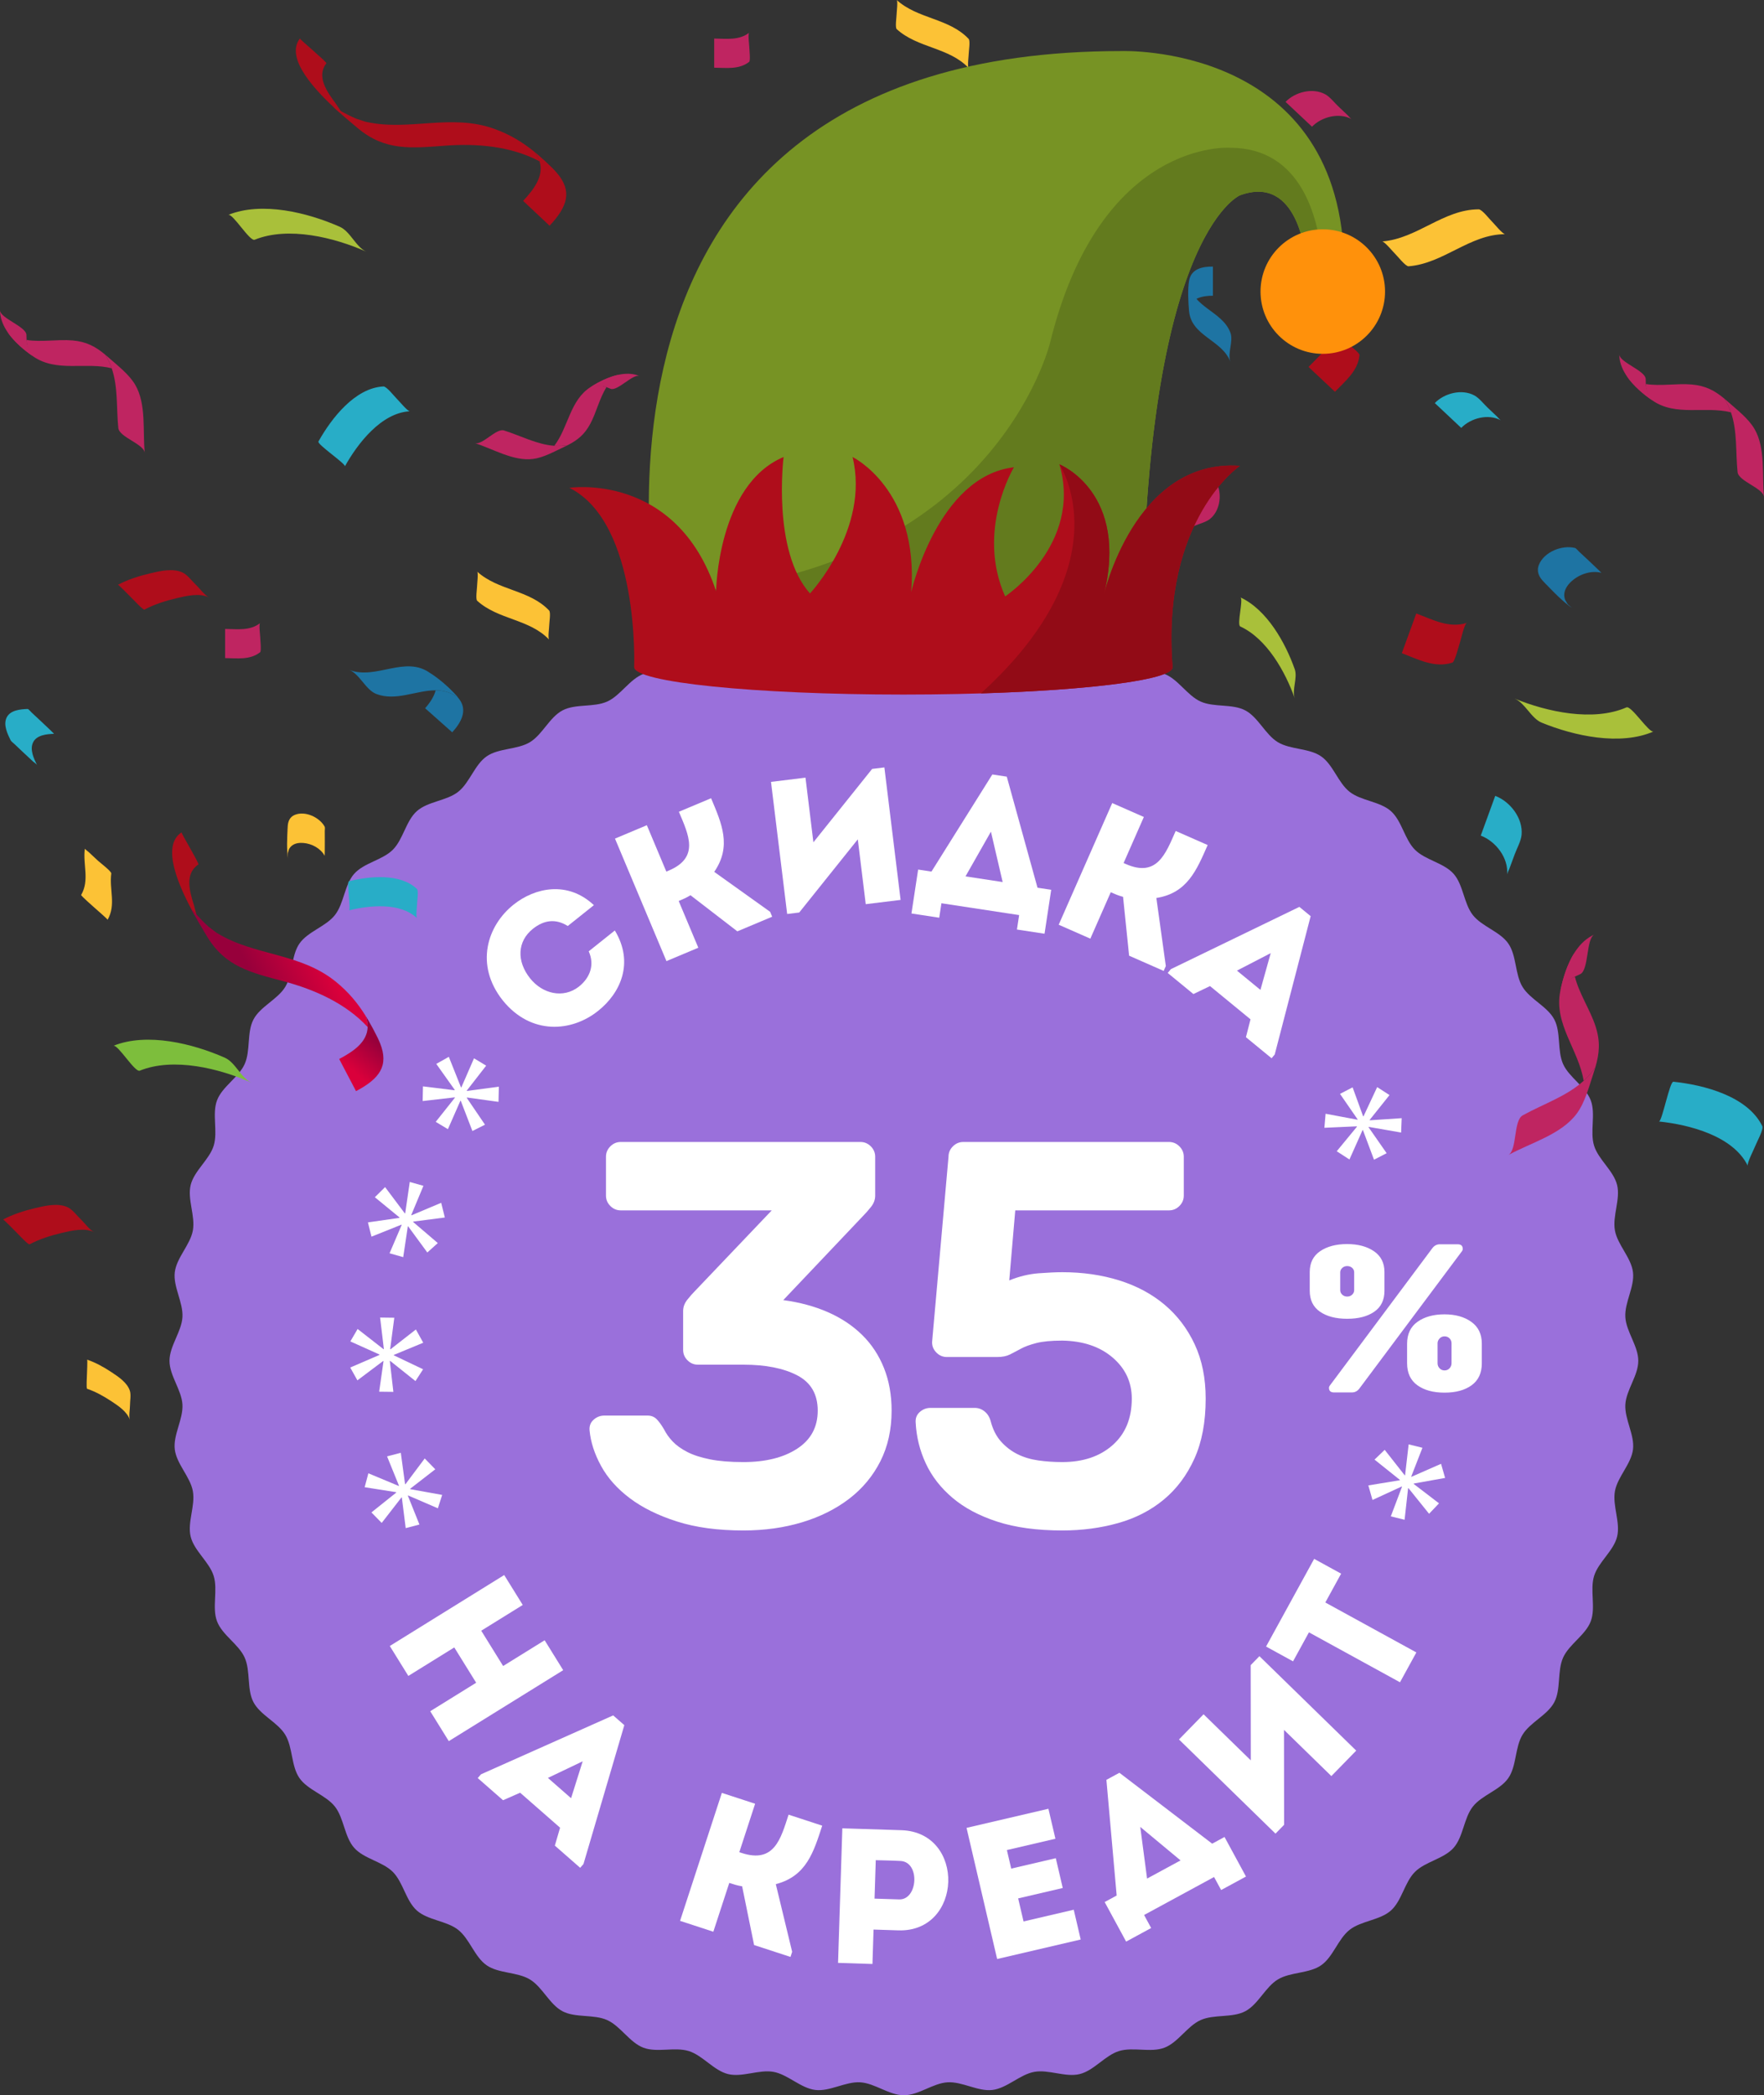 <?xml version="1.0" encoding="utf-8"?>
<!-- Generator: Adobe Illustrator 16.0.0, SVG Export Plug-In . SVG Version: 6.00 Build 0)  -->
<!DOCTYPE svg PUBLIC "-//W3C//DTD SVG 1.1//EN" "http://www.w3.org/Graphics/SVG/1.1/DTD/svg11.dtd">
<svg version="1.1" id="Слой_1" xmlns="http://www.w3.org/2000/svg" xmlns:xlink="http://www.w3.org/1999/xlink" x="0px" y="0px"
	 width="303px" height="359.883px" viewBox="0 0 303 359.883" enable-background="new 0 0 303 359.883" xml:space="preserve">
<rect x="0" y="0" width="303" height="359.883" fill="#333333" stroke="none"/>
<g>
	<path fill="#FCC236" d="M81.969,103.192c3.589,3.266,8.993,3.117,12.349,6.674c-0.238-0.25,0.023-2.119,0.023-2.503
		c0-0.445,0.293-2.164-0.023-2.503c-3.355-3.557-8.76-3.408-12.349-6.673c0.222,0.199-0.025,2.158-0.025,2.502
		C81.943,101.091,81.662,102.913,81.969,103.192z"/>
	<path fill="#BF2561" d="M38.669,113.036c2.067,0.021,4.263,0.357,6.007-1.001c0.247-0.191,0.026-2.167,0.026-2.503
		c0-0.331-0.271-2.312-0.026-2.503c-1.744,1.359-3.939,1.022-6.007,1.001V113.036z"/>
	<path fill="#FCC236" d="M49.512,142.738c-0.148-0.946-0.168-0.372-0.055,1.729c-0.135,2.033-0.129,2.671,0.018,1.908
		c0.076-0.131,0.082-0.33,0.15-0.475c0.131-0.272,0.323-0.507,0.567-0.687c0.544-0.401,1.271-0.478,1.926-0.423
		c1.447,0.121,2.936,0.911,3.651,2.202l0.018-0.733c0.008-0.591,0.008-1.181,0.008-1.77c0-0.591,0-1.181-0.008-1.77
		c-0.002-0.182,0.068-0.581-0.018-0.733c-0.891-1.604-3.322-2.743-5.105-2.033c-0.912,0.363-1.207,1.147-1.25,2.068
		c-0.086,1.846-0.225,3.888,0.098,5.722C49.229,146.133,49.799,144.363,49.512,142.738z"/>
	<path fill="#A9C03A" d="M213.051,107.61c4.561,2.102,7.747,7.796,9.345,12.346c-0.518-1.473,0.524-3.508,0-5.006
		c-1.596-4.548-4.782-10.242-9.345-12.346C213.655,102.882,212.387,107.303,213.051,107.61z"/>
	<path fill="#1E74A3" d="M208.341,45.791c-1.791-0.025-3.729,0.375-4.083,2.396c-0.279,1.588-0.15,3.605-0.018,5.205
		c0.361,4.351,5.694,4.982,7.104,8.752c-0.543-1.453,0.552-3.533,0-5.006c-1.388-3.713-6.573-4.339-7.094-8.537
		c0.004,1.555,0.008,3.109,0.012,4.664c0.041-2.093,2.478-2.489,4.079-2.468V45.791z"/>
	<path fill="#AF0D1B" d="M162.267,47.797c1.481,0.505,2.894,1.299,4.196,2.159c1.165,0.772,2.688,1.777,3.146,3.182
		c-0.213-0.653,0.025-1.812,0.025-2.503c0-0.741,0.208-1.791-0.025-2.503c-0.459-1.408-1.979-2.407-3.146-3.182
		c-1.303-0.858-2.715-1.654-4.196-2.159c0.09,0.029-0.025,2.292-0.025,2.503C162.241,45.523,162.092,47.736,162.267,47.797z"/>
	<path fill="#FCC236" d="M154.03,5.006c3.588,3.266,8.993,3.117,12.347,6.674c-0.237-0.252,0.025-2.12,0.025-2.503
		c0-0.446,0.293-2.165-0.025-2.503C163.023,3.117,157.618,3.266,154.03,0c0.221,0.199-0.025,2.159-0.025,2.503
		C154.005,2.904,153.724,4.727,154.03,5.006z"/>
	<path fill="#BF2561" d="M122.676,11.627c2.067,0.02,4.263,0.355,6.007-1.001c0.247-0.194,0.025-2.169,0.025-2.503
		c0-0.333-0.27-2.313-0.025-2.503c-1.744,1.356-3.939,1.021-6.007,1.001V11.627z"/>
	<path fill="#28ADC7" d="M128.435,44.152c-0.15-0.946-0.168-0.369-0.055,1.729c-0.135,2.033-0.131,2.671,0.016,1.908
		c0.076-0.131,0.082-0.328,0.152-0.475c0.129-0.271,0.322-0.507,0.565-0.685c0.543-0.403,1.271-0.479,1.926-0.423
		c1.447,0.122,2.935,0.91,3.652,2.2l0.018-0.733c0.006-0.589,0.008-1.179,0.008-1.77s-0.002-1.181-0.008-1.77
		c-0.002-0.18,0.066-0.581-0.018-0.733c-0.892-1.604-3.324-2.741-5.107-2.031c-0.909,0.363-1.206,1.147-1.247,2.066
		c-0.086,1.846-0.228,3.888,0.098,5.722C128.149,47.547,128.72,45.775,128.435,44.152z"/>
	<path fill="#A9C03A" d="M198.036,32.121c0.342-0.927,0.837-2.192,1.871-2.542c1.11-0.374,2.162,0.581,2.884,1.29l0.018-0.732
		c0.006-0.591,0.008-1.18,0.008-1.771c0-0.59-0.002-1.179-0.008-1.77c-0.002-0.131,0.064-0.652-0.018-0.732
		c-0.722-0.71-1.775-1.664-2.884-1.291c-1.036,0.35-1.529,1.615-1.871,2.542c-0.061,0.166-0.016,0.603-0.018,0.733
		c-0.006,0.591-0.008,1.179-0.008,1.77s0.002,1.179,0.008,1.77C198.021,31.581,198.101,31.949,198.036,32.121z"/>
	<path fill="#A9C03A" d="M43.745,41.177c5.794-2.345,13.676-0.384,19.167,2.047c-1.777-0.788-2.735-3.467-4.54-4.267
		c-5.489-2.431-13.371-4.392-19.169-2.047C39.972,36.599,42.898,41.519,43.745,41.177z"/>
	<path fill="#AF0D1B" d="M24.8,104.712c1.721-0.915,3.645-1.52,5.536-1.965c1.693-0.401,3.9-0.927,5.564-0.145
		c-0.772-0.364-1.619-1.566-2.248-2.157c-0.671-0.63-1.447-1.713-2.292-2.109c-1.668-0.784-3.87-0.259-5.567,0.145
		c-1.889,0.445-3.814,1.052-5.535,1.965c0.104-0.055,2.059,1.978,2.248,2.155C22.716,102.796,24.597,104.819,24.8,104.712z"/>
	<path fill="#28ADC7" d="M59.24,80.104c2.193-3.934,6.259-9.216,11.167-9.46c-0.394,0.02-1.927-1.852-2.251-2.156
		c-0.377-0.356-1.754-2.138-2.292-2.11c-4.905,0.246-8.973,5.526-11.167,9.46C54.432,76.316,59.463,79.703,59.24,80.104z"/>
	<g>
		<path fill="#BF2561" d="M12.45,58.474c-2.538-0.225-5.345,0.332-7.885-0.084c0.053,0.944,0.233,1.588,0.837,2.558
			c-1.337-1.26-2.675-2.521-4.012-3.78c1.128,1.609,2.769,2.982,4.31,4.05c4.027,2.792,9.031,0.913,13.484,2.037
			c-0.288-0.828-0.653-1.632-1.176-2.389C16.376,59.52,14.854,58.685,12.45,58.474z"/>
		<path fill="#BF2561" d="M18.779,61.525c-0.215-0.189-0.424-0.369-0.632-0.543c-0.055-0.053-0.109-0.105-0.162-0.158
			c0.008,0.014,0.014,0.029,0.023,0.041c0.522,0.757,0.888,1.561,1.176,2.389c1.122,3.215,0.789,6.872,1.138,10.259
			c0.164,1.591,4.386,2.737,4.542,4.267c-0.377-3.683,0.31-8.377-1.652-11.705C22.17,64.307,20.287,62.865,18.779,61.525z"/>
		<path fill="#BF2561" d="M0,53.282c0.006,1.239,0.434,2.39,1.093,3.447c0.016,0.025,0.033,0.049,0.049,0.076H1.14
			c0,0,1.191,2.102,4.459,4.341c-0.604-0.97-0.98-1.813-1.033-2.757c-0.016-0.257-0.021-0.53-0.023-0.841
			C4.534,56.086,0.008,54.676,0,53.282z"/>
	</g>
	<g>
		<path fill="#AF0D1B" d="M92.431,26.604c-0.231-0.197-0.462-0.387-0.694-0.574c0.455,0.566,0.763,1.128,0.938,1.682
			c0.772,2.407-0.837,4.679-2.815,6.793l4.542,4.267c3.145-3.361,3.915-5.983,1.214-9.118c-0.094-0.107-0.195-0.219-0.297-0.328
			c-0.137-0.147-0.27-0.292-0.42-0.442C94.073,28.069,93.258,27.313,92.431,26.604z"/>
		<path fill="#AF0D1B" d="M51.519,6.605c-2.643,3.408,2.673,9.028,6.78,12.708c0.026-0.049,0.046-0.096,0.089-0.143
			c0.061-0.064,0.438,0.447,0.504,0.416c-0.357-0.473-0.999-1.5-1.28-1.881c-1.438-1.945-3.309-4.567-1.553-6.834
			C56.207,10.681,51.426,6.725,51.519,6.605z"/>
		<path fill="#AF0D1B" d="M84.902,22.131c-7.425-2.667-14.556,0.415-21.846-1.165c-0.082-0.023-0.193-0.051-0.354-0.082
			c-0.284-0.084-0.862-0.286-1.477-0.485c-1.809-0.751-3.974-2.043-3.974-2.043l0.419,0.375c-0.01,0-0.002,0.016,0.051,0.066
			c0.359,0.335,1.689,1.5,1.689,1.5l0.006-0.002c0.063,0.053,0.123,0.105,0.186,0.158l0.035,0.031l0.002,0.002
			c0.716,0.612,1.354,1.143,1.834,1.547c4.707,3.937,9.2,3.418,15.018,2.988c5.459-0.403,11.302,0.09,16.183,2.69
			c-0.176-0.554-0.483-1.115-0.938-1.682C89.726,24.405,87.583,23.093,84.902,22.131z"/>
	</g>
	<path fill="#FCC236" d="M14.575,145.763c-0.373,2.752,0.853,5.376-0.634,7.955c-0.072,0.125,2.062,1.98,2.249,2.156
		c0.178,0.168,2.341,2.026,2.292,2.11c1.485-2.577,0.262-5.205,0.633-7.955c0.049-0.355-1.961-1.885-2.248-2.154
		c-0.536-0.505-1.071-1.007-1.613-1.502C15.168,146.291,14.565,145.835,14.575,145.763z"/>
	<path fill="#28ADC7" d="M6.37,131.423c-0.549-1.102-1.276-2.629-0.709-3.864c0.605-1.326,2.369-1.469,3.627-1.518l-0.649-0.642
		c-0.529-0.508-1.063-1.013-1.6-1.515c-0.535-0.503-1.071-1.005-1.611-1.502c-0.119-0.109-0.537-0.614-0.68-0.608
		c-1.258,0.049-3.023,0.191-3.63,1.518c-0.564,1.237,0.163,2.763,0.71,3.864c0.1,0.197,0.534,0.527,0.651,0.641
		c0.53,0.509,1.063,1.011,1.6,1.516c0.535,0.503,1.071,1.003,1.611,1.502C5.868,130.977,6.269,131.217,6.37,131.423z"/>
	<path fill="#AF0D1B" d="M240.788,112.197c2.81,1.054,5.638,2.601,8.689,1.615c0.431-0.139,1.108-2.943,1.277-3.4
		c0.164-0.452,0.778-3.287,1.206-3.426c-3.053,0.985-5.88-0.562-8.688-1.615L240.788,112.197z"/>
	<path fill="#28ADC7" d="M254.349,143.526c2.577,0.978,4.782,3.84,4.528,6.674c0.023-0.253,0.321-0.813,0.388-0.992
		c0.303-0.801,0.596-1.604,0.89-2.41c0.381-1.051,1.106-2.302,1.208-3.424c0.254-2.834-1.953-5.696-4.53-6.674L254.349,143.526z"/>
	<path fill="#A9C03A" d="M279.373,121.503c-5.725,2.503-13.66,0.763-19.215-1.514c1.799,0.737,2.831,3.391,4.657,4.138
		c5.554,2.276,13.488,4.019,19.218,1.514C283.274,125.973,280.21,121.135,279.373,121.503z"/>
	<path fill="#AF0D1B" d="M117.439,92.257c-1.697,0.962-3.602,1.618-5.479,2.119c-1.684,0.448-3.876,1.032-5.562,0.299
		c0.782,0.341,1.664,1.52,2.31,2.093c0.688,0.612,1.494,1.672,2.348,2.045c1.689,0.737,3.876,0.148,5.562-0.299
		c1.877-0.499,3.783-1.157,5.479-2.118c-0.102,0.057-2.111-1.918-2.309-2.092C119.574,94.114,117.639,92.143,117.439,92.257z"/>
	<path fill="#28ADC7" d="M142.553,55.372c-3.583,7.027-10.392,16.475-19.124,16.984c0.698-0.041,3.59,3.262,4.192,3.798
		c0.706,0.627,3.307,3.773,4.265,3.719c8.732-0.515,15.541-9.961,19.125-16.986C151.447,62.03,142.188,56.088,142.553,55.372z"/>
	<path fill="#1E74A3" d="M175.367,88.886c1.005,0.643,0.483,0.15-1.564-1.48c-1.781-1.807-2.378-2.329-1.789-1.563
		c0.059,0.18,0.238,0.348,0.316,0.534c0.146,0.346,0.204,0.72,0.171,1.093c-0.076,0.839-0.606,1.58-1.199,2.143
		c-1.31,1.246-3.275,1.979-5.068,1.578l0.669,0.622c0.544,0.495,1.091,0.983,1.641,1.471c0.55,0.488,1.099,0.976,1.652,1.456
		c0.17,0.149,0.484,0.542,0.698,0.591c2.227,0.497,5.301-0.825,6.112-3.071c0.414-1.148-0.07-2.073-0.892-2.873
		c-1.648-1.605-3.432-3.424-5.404-4.638C172.444,85.815,173.619,87.81,175.367,88.886z"/>
	<g>
		<path fill="#1E74A3" d="M77.677,125.784c1.502-1.647,2.731-3.779,1.146-5.779c-0.513-0.645-1.16-1.277-1.841-1.892
			c-0.053,0.039-0.105,0.084-0.162,0.107c0.54,0.478,1.082,0.954,1.621,1.434c-1.169-0.806-2.378-1.072-3.609-1.08
			c-0.291,1.146-1.087,2.274-1.814,3.072L77.677,125.784z"/>
		<path fill="#1E74A3" d="M64.635,119.198c3.359,1.297,6.863-0.642,10.197-0.624c1.231,0.008,2.44,0.274,3.609,1.08
			c-0.027-0.024-0.053-0.049-0.08-0.072c0.209,0.168,0.344,0.279,0.344,0.279c-2.209-2.677-4.815-4.253-4.815-4.253
			c0.012,0.008,0.035,0.027,0.059,0.047c-4.339-3.198-9.315,1.202-13.974-0.595C61.774,115.755,62.805,118.492,64.635,119.198z"/>
	</g>
	<path fill="#FCC236" d="M241.953,45.738c6.021-0.472,10.493-5.503,16.58-5.515c-0.433,0-1.9-1.83-2.249-2.156
		c-0.404-0.38-1.715-2.112-2.292-2.11c-6.087,0.012-10.559,5.043-16.579,5.515c0.369-0.029,1.938,1.863,2.249,2.154
		C240.025,43.969,241.439,45.777,241.953,45.738z"/>
	<path fill="#AF0D1B" d="M229.306,67.292c1.782-1.857,3.956-3.564,4.212-6.304c0.035-0.388-1.945-1.869-2.248-2.157
		c-0.302-0.281-2.329-1.725-2.294-2.109c-0.254,2.739-2.431,4.446-4.212,6.304L229.306,67.292z"/>
	<path fill="#28ADC7" d="M250.995,73.499c1.643-1.701,4.646-2.474,6.791-1.314c-0.189-0.104-0.532-0.528-0.649-0.642
		c-0.529-0.508-1.063-1.013-1.6-1.516c-0.698-0.656-1.438-1.649-2.291-2.109c-2.147-1.159-5.148-0.388-6.793,1.313L250.995,73.499z"
		/>
	<path fill="#BF2561" d="M225.36,21.764c1.645-1.701,4.646-2.472,6.793-1.314c-0.189-0.102-0.532-0.527-0.649-0.64
		c-0.53-0.508-1.065-1.013-1.6-1.515c-0.7-0.657-1.441-1.65-2.294-2.112c-2.145-1.157-5.148-0.387-6.791,1.314L225.36,21.764z"/>
	<path fill="#1E74A3" d="M265.879,100.439c-0.987-0.671-0.479-0.164,1.521,1.523c1.73,1.855,2.312,2.394,1.746,1.611
		c-0.055-0.18-0.23-0.354-0.303-0.542c-0.135-0.35-0.184-0.726-0.139-1.097c0.1-0.837,0.648-1.563,1.257-2.11
		c1.346-1.208,3.328-1.887,5.109-1.437l-0.649-0.64c-0.529-0.511-1.063-1.013-1.599-1.516c-0.536-0.502-1.072-1.005-1.613-1.502
		c-0.165-0.152-0.47-0.555-0.679-0.609c-2.214-0.558-5.322,0.679-6.196,2.901c-0.446,1.136,0.014,2.073,0.812,2.895
		c1.601,1.651,3.335,3.52,5.273,4.788C268.717,103.592,267.596,101.563,265.879,100.439z"/>
	<g>
		<path fill="#BF2561" d="M290.585,66.043c-2.538-0.226-5.344,0.332-7.884-0.084c0.053,0.946,0.232,1.59,0.837,2.56
			c-1.337-1.262-2.675-2.521-4.013-3.78c1.129,1.609,2.771,2.982,4.313,4.05c4.025,2.792,9.029,0.913,13.483,2.037
			c-0.289-0.829-0.654-1.633-1.177-2.389C294.514,67.091,292.99,66.256,290.585,66.043z"/>
		<path fill="#BF2561" d="M296.915,69.097c-0.213-0.191-0.423-0.369-0.632-0.545c-0.055-0.051-0.107-0.104-0.162-0.156
			c0.01,0.014,0.014,0.027,0.023,0.041c0.522,0.756,0.888,1.56,1.177,2.389c1.121,3.215,0.79,6.869,1.139,10.258
			c0.162,1.59,4.384,2.738,4.54,4.267c-0.377-3.682,0.311-8.378-1.652-11.706C300.306,71.876,298.423,70.437,296.915,69.097z"/>
		<path fill="#BF2561" d="M278.138,60.852c0.004,1.239,0.432,2.391,1.091,3.447c0.016,0.025,0.033,0.051,0.049,0.076l0,0
			c0,0,1.191,2.104,4.458,4.343c-0.604-0.97-0.981-1.813-1.034-2.759c-0.016-0.257-0.021-0.528-0.023-0.841
			C282.672,63.657,278.144,62.245,278.138,60.852z"/>
	</g>
	<path fill="#FCC236" d="M175.59,44.24c-1.705,5.004,0.792,10.34-1.304,15.24c0.148-0.348,2.129-0.897,2.513-1.063
		c0.445-0.193,2.291-0.647,2.489-1.113c2.098-4.897-0.401-10.234,1.304-15.237c-0.104,0.307-2.168,0.913-2.511,1.062
		C177.681,43.302,175.736,43.813,175.59,44.24z"/>
	<path fill="#FCC236" d="M140.922,40.479c0.799,1.908,0.381,4.591-1.293,5.915c0.146-0.117,0.608-0.245,0.739-0.302
		c0.593-0.248,1.183-0.504,1.771-0.761c0.771-0.334,1.826-0.586,2.491-1.112c1.674-1.325,2.092-4.007,1.292-5.917L140.922,40.479z"
		/>
	<path fill="#BF2561" d="M204.113,85.411c0.8,1.91,0.381,4.591-1.295,5.916c0.148-0.117,0.61-0.246,0.741-0.301
		c0.593-0.25,1.182-0.506,1.771-0.763c0.771-0.334,1.826-0.586,2.489-1.112c1.676-1.324,2.095-4.005,1.295-5.915L204.113,85.411z"/>
	<g>
		<path fill="#BF2561" d="M101.384,72.811c1.06-1.964,1.584-4.411,2.796-6.311c-0.778-0.285-1.356-0.363-2.346-0.213
			c1.476-0.64,2.95-1.278,4.427-1.918c-1.684,0.35-3.355,1.196-4.748,2.064c-3.639,2.272-3.859,6.945-6.304,10.137
			c0.767,0.055,1.539,0.039,2.329-0.119C99.185,75.604,100.381,74.67,101.384,72.811z"/>
		<path fill="#BF2561" d="M96.738,76.842c0.229-0.105,0.445-0.211,0.656-0.318c0.061-0.025,0.122-0.051,0.183-0.076
			c-0.014,0.004-0.025,0.002-0.039,0.004c-0.79,0.158-1.563,0.174-2.329,0.119c-2.973-0.211-5.798-1.742-8.643-2.634
			c-1.336-0.42-3.718,2.577-5.002,2.175c3.091,0.97,6.631,3.149,9.984,2.722C93.33,78.608,95.141,77.591,96.738,76.842z"/>
		<path fill="#BF2561" d="M109.866,64.598c-0.999-0.426-2.072-0.479-3.15-0.314c-0.025,0.004-0.051,0.008-0.076,0.014v-0.002
			c0,0-2.104,0.229-5.035,2.082c0.99-0.15,1.797-0.162,2.575,0.123c0.212,0.076,0.433,0.164,0.685,0.272
			C106.042,67.272,108.744,64.12,109.866,64.598z"/>
	</g>
	<g>
		<path fill="#1E74A3" d="M156.234,89.411c-0.755-1.801-1.997-3.563-4.169-3.038c-0.698,0.168-1.441,0.449-2.179,0.765
			c0.012,0.057,0.029,0.115,0.025,0.168c0.579-0.255,1.158-0.507,1.734-0.761c-1.069,0.632-1.727,1.494-2.184,2.47
			c0.802,0.653,1.403,1.701,1.77,2.573L156.234,89.411z"/>
		<path fill="#1E74A3" d="M146.201,97.345c2.268-2.192,2.018-5.688,3.262-8.33c0.457-0.976,1.114-1.838,2.184-2.47
			c-0.029,0.014-0.057,0.025-0.086,0.039c0.209-0.105,0.348-0.172,0.348-0.172c-2.938,0.771-5.15,2.26-5.15,2.26
			c0.012-0.008,0.035-0.02,0.059-0.031c-4.137,2.269-2.475,7.842-5.617,10.878C142.413,98.346,144.967,98.537,146.201,97.345z"/>
	</g>
	<g>
		<path fill="#9A70DB" d="M281.407,233.739c0,2.538-2.073,4.999-2.223,7.499c-0.15,2.531,1.615,5.222,1.315,7.71
			c-0.302,2.516-2.656,4.709-3.105,7.178c-0.453,2.49,0.973,5.373,0.375,7.811c-0.604,2.457-3.207,4.352-3.953,6.748
			c-0.752,2.416,0.315,5.451-0.577,7.801c-0.896,2.363-3.708,3.927-4.741,6.219c-1.039,2.304-0.349,5.445-1.52,7.672
			c-1.176,2.234-4.156,3.445-5.461,5.6c-1.308,2.158-1.001,5.359-2.433,7.43c-1.436,2.076-4.54,2.919-6.095,4.9
			c-1.557,1.983-1.638,5.199-3.31,7.086c-1.673,1.887-4.856,2.351-6.638,4.133c-1.782,1.782-2.248,4.966-4.133,6.639
			c-1.885,1.671-5.103,1.752-7.087,3.309c-1.981,1.553-2.825,4.658-4.899,6.094c-2.072,1.432-5.273,1.125-7.432,2.433
			c-2.152,1.304-3.364,4.285-5.599,5.46c-2.226,1.172-5.369,0.48-7.672,1.52c-2.291,1.031-3.854,3.846-6.218,4.742
			c-2.35,0.891-5.384-0.176-7.798,0.575c-2.397,0.746-4.291,3.349-6.748,3.952c-2.438,0.598-5.32-0.83-7.811-0.377
			c-2.468,0.449-4.663,2.803-7.179,3.105c-2.488,0.299-5.177-1.466-7.708-1.314c-2.501,0.148-4.962,2.222-7.499,2.222
			c-2.537,0.001-4.998-2.073-7.498-2.222c-2.531-0.15-5.221,1.613-7.709,1.314c-2.516-0.303-4.71-2.656-7.178-3.105
			c-2.491-0.453-5.375,0.975-7.813,0.377c-2.457-0.605-4.35-3.207-6.748-3.953c-2.414-0.752-5.449,0.314-7.799-0.578
			c-2.363-0.896-3.926-3.709-6.218-4.742c-2.304-1.039-5.446-0.348-7.673-1.518c-2.234-1.176-3.445-4.157-5.598-5.461
			c-2.16-1.308-5.361-1.001-7.432-2.433c-2.076-1.436-2.92-4.54-4.9-6.095c-1.984-1.557-5.201-1.638-7.086-3.309
			c-1.886-1.673-2.352-4.857-4.133-6.639c-1.782-1.781-4.966-2.247-6.638-4.134c-1.671-1.885-1.751-5.101-3.308-7.085
			c-1.555-1.98-4.659-2.824-6.095-4.9c-1.432-2.07-1.125-5.271-2.433-7.432c-1.304-2.152-4.284-3.363-5.46-5.598
			c-1.171-2.227-0.479-5.367-1.518-7.672c-1.032-2.291-3.847-3.854-4.743-6.218c-0.891-2.35,0.177-5.384-0.575-7.798
			c-0.746-2.398-3.348-4.291-3.952-6.748c-0.599-2.438,0.828-5.32,0.375-7.813c-0.449-2.467-2.804-4.662-3.105-7.178
			c-0.299-2.488,1.466-5.178,1.315-7.709c-0.149-2.501-2.223-4.961-2.223-7.498s2.073-4.998,2.223-7.499
			c0.151-2.53-1.614-5.22-1.315-7.708c0.303-2.516,2.656-4.709,3.105-7.178c0.454-2.49-0.973-5.374-0.375-7.812
			c0.604-2.458,3.207-4.351,3.953-6.749c0.752-2.414-0.315-5.451,0.576-7.801c0.897-2.363,3.709-3.925,4.742-6.217
			c1.039-2.303,0.348-5.445,1.519-7.672c1.176-2.234,4.157-3.445,5.461-5.598c1.308-2.16,1.001-5.363,2.433-7.434
			c1.436-2.074,4.541-2.918,6.095-4.9c1.557-1.984,1.637-5.201,3.309-7.086c1.673-1.887,4.856-2.351,6.639-4.133
			c1.781-1.781,2.247-4.965,4.133-6.638c1.886-1.671,5.102-1.751,7.086-3.308c1.981-1.555,2.825-4.66,4.899-6.096
			c2.07-1.432,5.273-1.125,7.432-2.433c2.152-1.304,3.363-4.286,5.6-5.46c2.225-1.172,5.368-0.48,7.671-1.518
			c2.291-1.033,3.854-3.846,6.217-4.742c2.35-0.891,5.384,0.176,7.798-0.576c2.398-0.746,4.291-3.35,6.748-3.953
			c2.438-0.598,5.32,0.83,7.811,0.375c2.469-0.449,4.662-2.801,7.178-3.104c2.488-0.299,5.178,1.466,7.709,1.314
			c2.5-0.148,4.961-2.222,7.498-2.222c2.538,0,4.998,2.073,7.499,2.223c2.531,0.15,5.221-1.614,7.709-1.315
			c2.516,0.303,4.71,2.656,7.177,3.105c2.492,0.453,5.375-0.975,7.813-0.375c2.457,0.604,4.351,3.205,6.749,3.951
			c2.414,0.752,5.448-0.314,7.798,0.576c2.363,0.896,3.926,3.709,6.218,4.742c2.303,1.039,5.446,0.348,7.673,1.52
			c2.234,1.174,3.445,4.156,5.598,5.461c2.158,1.307,5.362,1.001,7.433,2.434c2.074,1.436,2.918,4.541,4.899,6.096
			c1.984,1.557,5.2,1.637,7.086,3.308c1.886,1.673,2.352,4.855,4.134,6.638c1.781,1.781,4.965,2.247,6.638,4.134
			c1.671,1.886,1.751,5.103,3.308,7.086c1.555,1.981,4.66,2.825,6.096,4.899c1.432,2.072,1.125,5.273,2.433,7.432
			c1.304,2.152,4.285,3.365,5.46,5.6c1.171,2.227,0.48,5.367,1.518,7.67c1.033,2.293,3.848,3.855,4.744,6.219
			c0.891,2.35-0.177,5.385,0.575,7.799c0.746,2.398,3.349,4.291,3.952,6.746c0.6,2.438-0.828,5.322-0.375,7.813
			c0.449,2.469,2.804,4.662,3.105,7.178c0.299,2.488-1.466,5.178-1.314,7.709C279.334,228.741,281.407,231.202,281.407,233.739z"/>
		<g>
			<path fill="#FFFFFF" d="M88.213,155.383c3.697-2.948,9.308-4.129,13.8,0.089c-1.555,1.241-2.932,2.341-4.487,3.581
				c-2.081-1.302-4.084-1.039-5.996,0.487c-2.678,2.136-2.829,5.554-0.469,8.512c2.096,2.626,5.66,3.536,8.383,1.406
				c1.938-1.547,2.721-3.757,1.679-6.056c1.53-1.22,2.933-2.339,4.486-3.581c3.366,5.578,0.95,10.761-2.849,13.792
				c-4.519,3.646-11.549,4.249-16.415-1.798C81.527,165.726,83.676,159.005,88.213,155.383z"/>
			<path fill="#FFFFFF" d="M114.476,165.083l-8.84-21.043c1.804-0.758,3.607-1.516,5.472-2.299l3.348,7.967l0.389-0.164
				c5.383-2.261,3.42-6.176,1.766-10.114c1.834-0.77,3.668-1.54,5.532-2.323c1.805,4.3,3.592,8.217,0.538,12.647l9.602,6.861
				l0.353,0.842l-5.982,2.513l-8.052-6.203c-0.671,0.424-1.333,0.701-2.024,0.992l3.372,8.026
				C118.083,163.567,116.278,164.325,114.476,165.083z"/>
			<path fill="#FFFFFF" d="M137.283,156.735l-2.072,0.254l-2.777-22.691c1.974-0.242,3.948-0.484,5.924-0.726l1.359,11.103
				l10.088-12.603l2.104-0.258l2.786,22.757c-1.976,0.241-3.98,0.487-5.988,0.732l-1.363-11.136L137.283,156.735z"/>
			<path fill="#FFFFFF" d="M161.331,157.629l-4.772-0.727l1.148-7.543l2.289,0.348l10.455-16.683l2.482,0.377l5.278,19.077
				l2.353,0.357l-1.146,7.546l-4.74-0.722l0.378-2.482l-13.348-2.031L161.331,157.629z M165.842,150.531l6.383,0.971l-2.015-8.652
				L165.842,150.531z"/>
			<path fill="#FFFFFF" d="M181.851,158.834l9.194-20.898c1.792,0.787,3.583,1.576,5.434,2.391l-3.48,7.911l0.388,0.171
				c5.344,2.352,6.836-1.768,8.557-5.679c1.821,0.801,3.644,1.602,5.494,2.417c-1.878,4.269-3.492,8.262-8.812,9.094l1.626,11.691
				l-0.368,0.836l-5.939-2.614l-1.039-10.113c-0.77-0.196-1.427-0.484-2.113-0.787l-3.506,7.972
				C185.434,160.411,183.642,159.623,181.851,158.834z"/>
			<path fill="#FFFFFF" d="M214.799,175.083l-6.956-5.711l-2.855,1.369l-4.41-3.621l0.537-0.655l22.075-10.696l1.94,1.594
				l-6.171,23.754l-0.537,0.655l-4.411-3.622L214.799,175.083z M218.269,163.713l-5.799,3.003l4.033,3.312L218.269,163.713z"/>
		</g>
		<g>
			<path fill="#FFFFFF" d="M77.088,299.063c-1.063-1.713-2.125-3.425-3.187-5.138l7.89-4.893l-3.761-6.064l-7.89,4.893
				c-1.062-1.713-2.142-3.453-3.186-5.139l19.653-12.187c1.044,1.685,2.124,3.425,3.186,5.138l-7.131,4.422l3.76,6.064l7.132-4.422
				c1.062,1.713,2.124,3.426,3.186,5.138L77.088,299.063z"/>
			<path fill="#FFFFFF" d="M96.204,313.93l-6.861-6.009l-2.935,1.294l-4.351-3.811l0.566-0.646l22.702-10.118l1.914,1.676
				l-7.018,23.858l-0.566,0.646l-4.35-3.81L96.204,313.93z M100.087,302.527l-5.971,2.853l3.978,3.484L100.087,302.527z"/>
			<path fill="#FFFFFF" d="M116.814,329.932l7.178-21.981c1.884,0.615,3.769,1.23,5.715,1.866l-2.717,8.321l0.408,0.134
				c5.621,1.835,6.713-2.465,8.056-6.579c1.916,0.626,3.831,1.251,5.778,1.887c-1.467,4.49-2.694,8.677-7.972,10.047l2.808,11.62
				l-0.287,0.879l-6.249-2.04l-2.057-10.09c-0.795-0.12-1.485-0.346-2.208-0.582l-2.738,8.385
				C120.583,331.162,118.698,330.547,116.814,329.932z"/>
			<path fill="#FFFFFF" d="M143.95,337.151c0.246-7.693,0.491-15.388,0.737-23.114c3.335,0.106,6.77,0.216,10.17,0.324
				c11.061,0.386,10.514,17.557-0.548,17.204l-4.26-0.137l-0.188,5.911C147.88,337.276,145.898,337.214,143.95,337.151z
				 M154.656,319.644c-1.386-0.077-2.873-0.092-4.227-0.135c-0.061,1.883-0.15,4.722-0.211,6.604l4.227,0.135
				C157.682,326.351,158.089,319.786,154.656,319.644z"/>
			<path fill="#FFFFFF" d="M181.287,315.827c-3.347,0.78-5.021,1.171-8.335,1.944l0.743,3.186l7.659-1.787
				c0.398,1.706,0.796,3.412,1.193,5.117l-7.658,1.787c0.308,1.319,0.607,2.606,0.923,3.958c3.314-0.773,5.246-1.224,8.625-2.012
				c0.39,1.673,0.795,3.411,1.193,5.116c-5.277,1.231-9.14,2.132-14.353,3.349c-1.757-7.53-3.514-15.061-5.255-22.526
				c5.213-1.217,8.785-2.05,14.063-3.281C180.477,312.352,180.882,314.089,181.287,315.827z"/>
			<path fill="#FFFFFF" d="M197.732,331.162l-4.297,2.333l-3.688-6.795l2.062-1.119l-1.764-19.87l2.236-1.214l15.934,12.178
				l2.119-1.15l3.688,6.795l-4.269,2.317l-1.214-2.236l-12.021,6.525L197.732,331.162z M197.032,322.67l5.75-3.121l-6.921-5.754
				L197.032,322.67z"/>
			<path fill="#FFFFFF" d="M220.567,313.436l-1.477,1.514l-16.579-16.173c1.407-1.443,2.814-2.886,4.223-4.328l8.112,7.913
				l-0.017-16.355l1.5-1.537l16.627,16.22c-1.408,1.442-2.838,2.909-4.269,4.375l-8.136-7.937L220.567,313.436z"/>
			<path fill="#FFFFFF" d="M222.104,285.357c-1.563-0.857-3.099-1.699-4.634-2.541l8.26-15.06c1.535,0.842,3.07,1.684,4.634,2.541
				l-2.716,4.952l15.639,8.578c-0.938,1.709-1.874,3.417-2.812,5.126l-15.639-8.577L222.104,285.357z"/>
		</g>
		<g>
			<path fill="#FFFFFF" d="M245.471,260.012l-3.531-4.388l-0.07-0.017l-0.606,5.433l-2.367-0.585l1.93-5.105l-0.07-0.018
				l-5.006,2.308l-0.712-2.503l5.393-0.882l0.018-0.07l-4.349-3.479l1.746-1.678l3.431,4.364l0.07,0.016l0.613-5.318l2.37,0.584
				l-1.932,4.957l0.07,0.018l5.059-2.221l0.694,2.426l-5.376,0.961l-0.018,0.07l4.349,3.332L245.471,260.012z"/>
			<path fill="#FFFFFF" d="M63.275,253.058l5.197,2.169l0.069-0.018l-2.056-5.059l2.36-0.614l0.737,5.405l0.068-0.02l3.303-4.413
				l1.814,1.861l-4.317,3.346l0.02,0.068l5.48,0.987l-0.737,2.302l-5.092-2.198l-0.07,0.018l1.995,4.967l-2.36,0.614l-0.665-5.274
				l-0.07,0.018l-3.387,4.364l-1.766-1.805l4.267-3.406l-0.02-0.068l-5.408-0.853L63.275,253.058z"/>
			<path fill="#FFFFFF" d="M61.426,228.271l4.442,3.461l0.07,0.004l-0.648-5.43l2.438,0.031l-0.712,5.408l0.072,0.002l4.347-3.391
				l1.265,2.276l-5.051,2.091v0.074l5.027,2.394l-1.313,2.027l-4.337-3.461h-0.07l0.613,5.314l-2.439-0.029l0.748-5.266h-0.072
				l-4.417,3.318l-1.229-2.204l5.016-2.162v-0.075l-4.996-2.246L61.426,228.271z"/>
			<path fill="#FFFFFF" d="M66.146,203.9l3.383,4.503l0.068,0.02l0.788-5.408l2.346,0.666l-2.098,5.035l0.07,0.02l5.078-2.139
				l0.628,2.526l-5.421,0.7l-0.02,0.07l4.233,3.621L73.4,215.13l-3.281-4.472l-0.068-0.018l-0.79,5.291l-2.348-0.665l2.092-4.887
				l-0.066-0.02l-5.131,2.052l-0.61-2.448l5.405-0.78l0.018-0.07l-4.235-3.473L66.146,203.9z"/>
			<path fill="#FFFFFF" d="M77.093,181.522l2.084,5.235l0.061,0.033l2.181-5.01l2.09,1.259l-3.35,4.308l0.064,0.037l5.464-0.729
				l-0.061,2.605l-5.413-0.749l-0.037,0.061l3.129,4.608l-2.161,1.087l-1.992-5.178l-0.061-0.039l-2.155,4.9l-2.09-1.259
				l3.307-4.165l-0.063-0.037l-5.489,0.631l0.051-2.524l5.421,0.667l0.039-0.061l-3.172-4.464L77.093,181.522z"/>
			<path fill="#FFFFFF" d="M240.669,194.53l-5.548-0.968l-0.063,0.033l3.123,4.481l-2.169,1.12l-1.912-5.107l-0.061,0.033
				l-2.247,5.035l-2.184-1.415l3.475-4.218l-0.031-0.063l-5.565,0.251l0.208-2.411l5.453,1.021l0.063-0.033l-3.041-4.401
				l2.165-1.122l1.816,4.997l0.063-0.033l2.341-5.005l2.119,1.368l-3.408,4.265l0.033,0.064l5.466-0.361L240.669,194.53z"/>
		</g>
		<g>
			<path fill="#FFFFFF" d="M147.793,196.148c0.688,0,1.283,0.251,1.786,0.752c0.5,0.502,0.751,1.097,0.751,1.785v6.673
				c0,0.69-0.234,1.332-0.704,1.927c-0.471,0.597-0.926,1.113-1.363,1.551l-13.722,14.475c2.819,0.376,5.372,1.065,7.66,2.067
				c2.286,1.003,4.243,2.303,5.874,3.9c1.628,1.598,2.881,3.493,3.759,5.687c0.877,2.193,1.316,4.638,1.316,7.33
				c0,3.259-0.644,6.156-1.927,8.694c-1.285,2.537-3.071,4.685-5.357,6.438c-2.288,1.755-4.981,3.102-8.083,4.042
				c-3.102,0.939-6.47,1.409-10.104,1.409c-4.387,0-8.192-0.517-11.419-1.551c-3.229-1.033-5.921-2.364-8.083-3.994
				c-2.162-1.629-3.807-3.478-4.935-5.545s-1.785-4.104-1.974-6.109c-0.063-0.752,0.172-1.362,0.705-1.833
				c0.531-0.47,1.143-0.704,1.833-0.704h7.425c0.625,0,1.143,0.204,1.551,0.61c0.406,0.408,0.829,0.987,1.269,1.739
				c0.376,0.752,0.877,1.456,1.504,2.114c0.626,0.658,1.457,1.254,2.49,1.786c1.034,0.533,2.334,0.956,3.9,1.269
				c1.565,0.314,3.478,0.47,5.733,0.47c3.821,0,6.908-0.767,9.258-2.303c2.35-1.534,3.524-3.712,3.524-6.532
				c0-2.819-1.175-4.84-3.524-6.062s-5.437-1.833-9.258-1.833h-7.801c-0.69,0-1.285-0.25-1.786-0.752
				c-0.502-0.501-0.751-1.096-0.751-1.785v-6.674c0-0.688,0.234-1.33,0.704-1.927c0.471-0.595,0.924-1.111,1.363-1.551
				l13.158-13.815h-25.94c-0.69,0-1.285-0.25-1.786-0.752c-0.502-0.501-0.752-1.096-0.752-1.786v-6.673
				c0-0.688,0.25-1.283,0.752-1.785c0.501-0.501,1.096-0.752,1.786-0.752H147.793z"/>
			<path fill="#FFFFFF" d="M162.924,198.686c0-0.688,0.25-1.283,0.752-1.785c0.501-0.501,1.096-0.752,1.785-0.752H200.8
				c0.689,0,1.284,0.251,1.786,0.752c0.501,0.502,0.752,1.097,0.752,1.785v6.673c0,0.69-0.251,1.285-0.752,1.786
				c-0.502,0.502-1.097,0.752-1.786,0.752h-26.41l-1.033,12.03c1.691-0.688,3.367-1.096,5.028-1.222
				c1.659-0.125,3.022-0.188,4.088-0.188c3.509,0,6.768,0.47,9.774,1.41c3.008,0.939,5.607,2.335,7.802,4.183
				c2.192,1.849,3.915,4.12,5.169,6.813c1.253,2.695,1.88,5.797,1.88,9.305c0,4.011-0.644,7.441-1.927,10.292
				c-1.285,2.852-3.04,5.201-5.264,7.049c-2.225,1.849-4.84,3.195-7.848,4.041s-6.203,1.269-9.587,1.269
				c-4.323,0-8.035-0.502-11.137-1.503c-3.102-1.002-5.672-2.365-7.707-4.089c-2.037-1.723-3.571-3.696-4.605-5.921
				c-1.034-2.224-1.614-4.559-1.739-7.002c-0.063-0.752,0.172-1.363,0.705-1.833c0.532-0.47,1.143-0.705,1.833-0.705h7.613
				c0.625,0,1.189,0.204,1.691,0.611c0.501,0.408,0.846,0.956,1.034,1.645c0.376,1.442,0.971,2.617,1.785,3.524
				c0.813,0.909,1.754,1.63,2.819,2.162c1.065,0.533,2.256,0.893,3.572,1.08c1.315,0.188,2.693,0.282,4.135,0.282
				c3.571,0,6.453-0.971,8.647-2.913c2.192-1.941,3.289-4.605,3.289-7.989c0-2.819-1.097-5.169-3.289-7.049
				c-2.194-1.88-5.076-2.851-8.647-2.914c-1.88,0-3.368,0.142-4.464,0.424c-1.098,0.281-1.99,0.61-2.679,0.986
				c-0.69,0.376-1.316,0.705-1.88,0.987c-0.563,0.281-1.285,0.423-2.162,0.423h-8.646c-0.69,0-1.285-0.25-1.785-0.752
				c-0.503-0.501-0.752-1.096-0.752-1.786L162.924,198.686z"/>
		</g>
		<g>
			<path fill="#FFFFFF" d="M237.804,218.471v3.26c0,1.573-0.581,2.764-1.745,3.573c-1.163,0.81-2.715,1.214-4.653,1.214
				c-1.939,0-3.496-0.404-4.672-1.214s-1.763-2.012-1.763-3.607v-3.191c0-1.595,0.6-2.798,1.8-3.607
				c1.199-0.809,2.738-1.214,4.617-1.214c1.878,0,3.417,0.411,4.616,1.231C237.204,215.736,237.804,216.921,237.804,218.471z
				 M247.329,213.721h3.054c0.582,0,0.873,0.268,0.873,0.802c0,0.146-0.049,0.278-0.146,0.398l-17.597,23.56
				c-0.339,0.459-0.775,0.688-1.309,0.688h-3.054c-0.582,0-0.872-0.262-0.872-0.784c0-0.145,0.048-0.277,0.146-0.398l17.596-23.577
				C246.359,213.95,246.796,213.721,247.329,213.721z M230.206,218.538v3.057c0,0.303,0.114,0.563,0.345,0.78
				s0.515,0.325,0.854,0.325c0.339,0,0.624-0.108,0.854-0.325s0.346-0.478,0.346-0.78v-3.057c0-0.304-0.115-0.558-0.346-0.765
				c-0.23-0.205-0.516-0.309-0.854-0.309c-0.34,0-0.624,0.108-0.854,0.325C230.32,218.008,230.206,218.256,230.206,218.538z
				 M254.527,230.771v3.418c0,1.648-0.582,2.896-1.745,3.744c-1.163,0.849-2.715,1.272-4.653,1.272
				c-1.939,0-3.496-0.424-4.672-1.272c-1.176-0.848-1.763-2.108-1.763-3.78v-3.345c0-1.673,0.6-2.933,1.799-3.781
				c1.2-0.849,2.739-1.272,4.617-1.272s3.418,0.431,4.617,1.291C253.928,227.905,254.527,229.147,254.527,230.771z M246.929,230.734
				v3.418c0,0.339,0.115,0.63,0.346,0.872s0.515,0.363,0.854,0.363c0.339,0,0.624-0.121,0.854-0.363
				c0.229-0.242,0.345-0.533,0.345-0.872v-3.418c0-0.339-0.115-0.624-0.345-0.854c-0.23-0.229-0.516-0.345-0.854-0.345
				c-0.34,0-0.624,0.121-0.854,0.363S246.929,230.42,246.929,230.734z"/>
		</g>
	</g>
	<path fill="#FCC236" d="M14.963,238.541c1.481,0.505,2.894,1.299,4.193,2.159c1.168,0.772,2.689,1.775,3.148,3.18
		c-0.213-0.651,0.023-1.809,0.023-2.503c0-0.739,0.209-1.789-0.023-2.503c-0.459-1.408-1.979-2.405-3.148-3.18
		c-1.3-0.86-2.712-1.654-4.193-2.158c0.09,0.029-0.025,2.291-0.025,2.502C14.938,236.268,14.788,238.48,14.963,238.541z"/>
	<path fill="#28ADC7" d="M59.941,156.371c3.511-0.88,8.839-1.404,11.68,1.333c-0.227-0.219,0.025-2.145,0.025-2.502
		c0-0.417,0.287-2.202-0.025-2.503c-2.841-2.738-8.169-2.214-11.68-1.334C59.514,151.471,60.3,156.281,59.941,156.371z"/>
	<path fill="#7DBE3C" d="M24.008,183.902c5.796-2.343,13.678-0.383,19.169,2.048c-1.777-0.786-2.735-3.467-4.543-4.267
		c-5.486-2.429-13.37-4.393-19.166-2.048C20.234,179.325,23.163,184.245,24.008,183.902z"/>
	<path fill="#AF0D1B" d="M5.063,213.737c1.723-0.913,3.645-1.518,5.535-1.965c1.695-0.4,3.903-0.925,5.567-0.145
		c-0.772-0.362-1.621-1.564-2.251-2.155c-0.67-0.631-1.444-1.715-2.291-2.111c-1.668-0.782-3.87-0.257-5.567,0.145
		c-1.889,0.448-3.813,1.052-5.533,1.965c0.104-0.055,2.057,1.978,2.248,2.157C2.979,211.823,4.859,213.845,5.063,213.737z"/>
	<g>
		
			<linearGradient id="SVGID_1_" gradientUnits="userSpaceOnUse" x1="-152.079" y1="-1217.852" x2="-160.007" y2="-1214.696" gradientTransform="matrix(0.886 -0.464 0.464 0.886 764.902 1186.305)">
			<stop  offset="0.128" style="stop-color:#97003B"/>
			<stop  offset="0.883" style="stop-color:#DA003B"/>
		</linearGradient>
		<path fill="url(#SVGID_1_)" d="M63.28,175.277c-0.152-0.262-0.308-0.519-0.466-0.772c0.243,0.688,0.349,1.316,0.336,1.896
			c-0.061,2.529-2.327,4.146-4.89,5.496l2.893,5.521c4.072-2.145,5.659-4.37,4.137-8.216c-0.053-0.132-0.111-0.271-0.173-0.408
			c-0.081-0.183-0.158-0.364-0.252-0.554C64.353,177.199,63.831,176.218,63.28,175.277z"/>
		<path fill="#AF0D1B" d="M31.188,142.969c-3.612,2.354-0.434,9.405,2.24,14.229c0.04-0.037,0.074-0.076,0.13-0.105
			c0.079-0.041,0.267,0.565,0.342,0.557c-0.184-0.563-0.455-1.743-0.596-2.195c-0.72-2.31-1.627-5.4,0.775-6.965
			C34.281,148.355,31.063,143.051,31.188,142.969z"/>
		
			<linearGradient id="SVGID_2_" gradientUnits="userSpaceOnUse" x1="-170.521" y1="-1236.373" x2="-152.341" y2="-1236.373" gradientTransform="matrix(0.886 -0.464 0.464 0.886 764.902 1186.305)">
			<stop  offset="0.221" style="stop-color:#97003B"/>
			<stop  offset="0.883" style="stop-color:#DA003B"/>
		</linearGradient>
		<path fill="url(#SVGID_2_)" d="M57.636,168.582c-6.14-4.953-13.887-4.38-20.256-8.263c-0.069-0.05-0.165-0.112-0.307-0.194
			c-0.24-0.174-0.72-0.554-1.236-0.942c-1.462-1.302-3.084-3.233-3.084-3.233l0.273,0.492c-0.01-0.003-0.009,0.014,0.026,0.08
			c0.229,0.435,1.104,1.969,1.104,1.969h0.005c0.042,0.072,0.082,0.144,0.123,0.213l0.023,0.041l0.001,0.002
			c0.476,0.813,0.904,1.521,1.228,2.062c3.153,5.263,7.57,6.247,13.205,7.747c5.29,1.41,10.65,3.79,14.408,7.847
			c0.013-0.58-0.093-1.208-0.336-1.896C61.448,172.313,59.854,170.371,57.636,168.582z"/>
	</g>
	<path fill="#28ADC7" d="M284.952,192.63c5.223,0.543,12.749,2.471,15.266,7.615c-0.202-0.41,1.099-2.913,1.276-3.4
		c0.207-0.568,1.484-2.86,1.209-3.426c-2.519-5.145-10.045-7.074-15.268-7.616C286.8,185.736,285.483,192.685,284.952,192.63z"/>
	<g>
		<path fill="#BF2561" d="M274.049,176.233c-0.927-2.823-2.812-5.574-3.533-8.488c-0.989,0.493-1.596,0.979-2.358,2.073
			c0.735-2.013,1.473-4.024,2.206-6.034c-1.205,1.947-1.921,4.337-2.358,6.478c-1.14,5.599,3.174,10.096,4.015,15.383
			c0.754-0.688,1.448-1.45,2.02-2.356C274.731,180.921,274.925,178.906,274.049,176.233z"/>
		<path fill="#BF2561" d="M273.686,184.417c0.105-0.317,0.201-0.624,0.293-0.927c0.031-0.082,0.063-0.164,0.094-0.247
			c-0.01,0.016-0.023,0.029-0.033,0.045c-0.571,0.906-1.266,1.668-2.02,2.356c-2.93,2.679-6.997,4.005-10.468,5.935
			c-1.629,0.905-0.919,5.956-2.485,6.826c3.772-2.096,9.122-3.518,11.783-7.148C272.266,189.327,272.942,186.647,273.686,184.417z"
			/>
		<path fill="#BF2561" d="M273.889,160.509c-1.326,0.576-2.362,1.563-3.191,2.755c-0.02,0.029-0.037,0.059-0.059,0.086v-0.002
			c0,0-1.707,2.243-2.604,6.773c0.763-1.093,1.492-1.883,2.481-2.376c0.266-0.133,0.555-0.266,0.89-0.41
			C272.968,166.656,272.398,161.155,273.889,160.509z"/>
	</g>
	<g>
		<path fill="#779324" d="M192.65,8.769c-103.514,0-78.57,104.015-78.57,104.015h82.125c-0.251-72.159,16.771-79.232,16.771-79.232
			c10.14-3.745,11.255,10.616,11.255,10.616h6.609C229.541,7.418,192.65,8.769,192.65,8.769z"/>
		<path fill="#637B1E" d="M211.289,25.381c0,0-22.288-1.649-30.929,33.521l0,0c0,0-9.982,41.511-68.044,43.068
			c0.769,6.648,1.764,10.813,1.764,10.813h53.343h28.782c-0.006-1.262-0.003-2.498,0.003-3.721c0.002-0.374,0.005-0.739,0.008-1.11
			c0.008-0.852,0.014-1.696,0.024-2.531c0.009-0.405,0.014-0.811,0.022-1.213c0.013-0.798,0.026-1.587,0.043-2.368
			c0.011-0.378,0.02-0.755,0.03-1.129c0.021-0.87,0.046-1.73,0.073-2.581c0.008-0.248,0.017-0.502,0.024-0.748
			c0.079-2.236,0.175-4.396,0.289-6.48c0.014-0.213,0.027-0.421,0.038-0.63c0.047-0.828,0.096-1.645,0.147-2.449
			c0.017-0.242,0.032-0.482,0.049-0.724c0.052-0.792,0.109-1.571,0.169-2.342c0.014-0.195,0.03-0.392,0.044-0.587
			c0.073-0.926,0.147-1.837,0.229-2.729c0-0.018,0.003-0.034,0.003-0.051c0.172-1.924,0.362-3.771,0.562-5.545
			c0.009-0.067,0.017-0.133,0.024-0.199c0.093-0.804,0.188-1.592,0.286-2.366c0.011-0.093,0.022-0.186,0.036-0.276
			c0.101-0.792,0.204-1.567,0.311-2.328c0.002-0.028,0.008-0.06,0.011-0.09c0.347-2.461,0.722-4.762,1.117-6.912
			c4.926-26.664,13.229-30.123,13.229-30.123c10.14-3.745,11.255,10.616,11.255,10.616h2.815
			C226.409,37.501,223.571,25.381,211.289,25.381z"/>
		<path fill="#AF0D1B" d="M212.977,80.009c-18.146-1.262-23.438,22.43-23.438,22.43c4.535-17.893-7.562-22.683-7.562-22.683
			c4.031,13.861-9.325,22.683-9.325,22.683c-5.04-11.341,1.513-22.179,1.513-22.179c-13.105,1.513-17.644,21.422-17.644,21.422
			c1.354-17.618-10.08-23.187-10.08-23.187c3.025,12.351-7.308,23.438-7.308,23.438c-6.553-7.309-4.536-23.438-4.536-23.438
			c-11.342,4.789-11.595,23.049-11.595,23.049c-6.804-20.551-25.2-17.756-25.2-17.756c12.098,6.05,11.124,30.793,11.124,30.793
			c0,2.606,20.702,4.719,46.245,4.719c25.538,0,46.441-2.121,46.24-4.719C199.421,89.176,212.977,80.009,212.977,80.009z"/>
		<circle fill="#FF910B" cx="227.212" cy="50.081" r="10.694"/>
		<path fill="#920B16" d="M168.476,119.102c19.105-0.584,33.102-2.392,32.936-4.521c-1.99-25.405,11.565-34.572,11.565-34.572
			c-18.146-1.262-23.438,22.43-23.438,22.43c4.535-17.893-7.562-22.683-7.562-22.683S193.28,96.575,168.476,119.102z"/>
	</g>
</g>
</svg>
